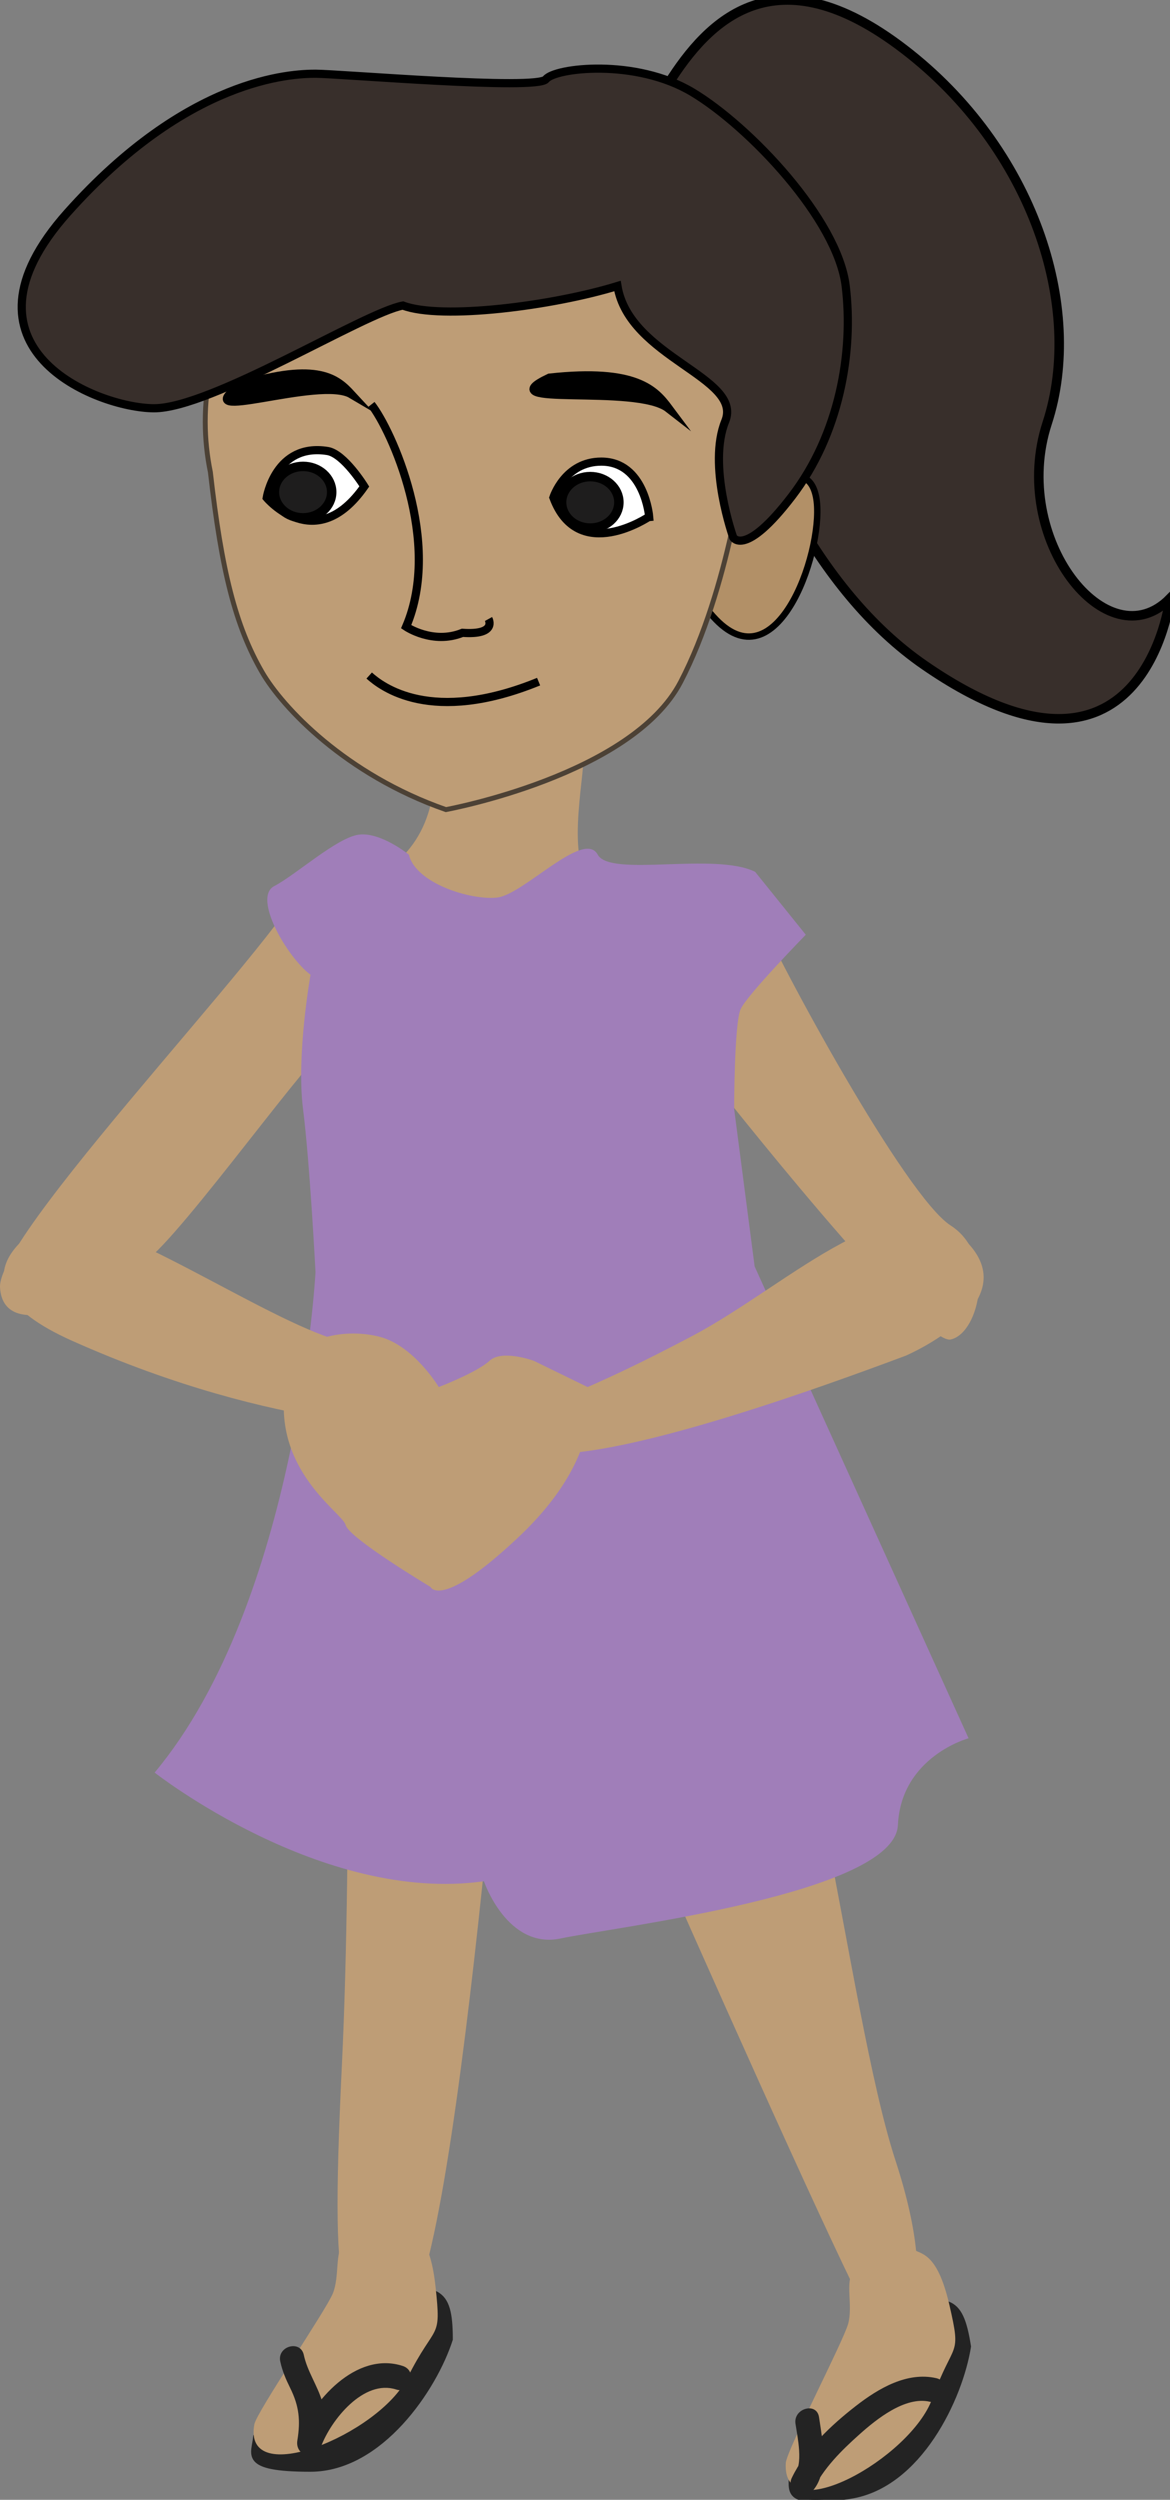 <?xml version="1.0" encoding="utf-8"?>
<!-- Generator: Adobe Illustrator 16.0.4, SVG Export Plug-In . SVG Version: 6.00 Build 0)  -->
<!DOCTYPE svg PUBLIC "-//W3C//DTD SVG 1.1//EN" "http://www.w3.org/Graphics/SVG/1.1/DTD/svg11.dtd">
<svg version="1.1" id="Layer_1" xmlns="http://www.w3.org/2000/svg" xmlns:xlink="http://www.w3.org/1999/xlink" x="0px" y="0px"
	 width="239.58px" height="511.799px" viewBox="0 0 239.58 511.799" enable-background="new 0 0 239.58 511.799"
	 xml:space="preserve">
<rect x="0" y="0" width="239.58" height="511.799" fill="#808080" stroke="none"/>
<path fill="#232323" stroke="#232323" stroke-miterlimit="10" d="M52.349,498.792c-0.293,3.709-3.152,6.765,11.207,6.765
	c14.359,0,25.435-16.529,28.667-26.605c0-10.77-2.619-10.818-15.333-9.728C66.556,472.557,60.223,487.386,52.349,498.792z"/>
<path fill="#232323" stroke="#232323" stroke-miterlimit="10" d="M161.98,506.145c0.279,3.711-2.075,7.169,12.113,4.963
	c14.189-2.205,22.594-20.24,24.239-30.693c-1.654-10.642-4.25-10.287-16.646-7.256C171.989,478.039,168.008,493.665,161.98,506.145z
	"/>
<path fill="#BE9D76" d="M88.807,155.574c9.865-6,29.866-2,30.532,0s-4.354,24,3.156,25.333s27.969-5.333,32.406,5.333
	s30.438,58.667,39.771,64.667s6,21.999,0,23.333s-48.536-52.666-48.536-52.666s-11.292,84.665,3.955,95.999
	s23.247,94,33.247,124.667s0.668,37.333-2.666,36.667s-75.334-166-75.334-166s-12,162.001-23.333,161.334s-14.705,4.71-12-51.334
	c2.265-46.915,0.667-111.999,1.333-120.666s-3.938-82.666-3.302-88s-26.698,33.332-36.698,42.666s-30.667,18.667-31.333,6.667
	s66.667-80.666,62.667-85.333c0,0,2-7.333,18-1.333C90.672,168.908,88.807,155.574,88.807,155.574z"/>
<path fill="#382F2B" stroke="#000000" stroke-width="1.944" stroke-miterlimit="10" d="M136.885,17.098
	c8.111-12.86,21.862-27.271,48.269-6.995c26.406,20.276,36.995,52.867,29.277,76.524c-7.72,23.657,12.367,48.908,25.149,35.908
	c0,0-5.259,44.67-50.23,13.686C144.379,105.236,136.885,17.098,136.885,17.098z"/>
<path id="ear" fill="#B29067" stroke="#000000" stroke-width="1.315" stroke-miterlimit="10" d="M150.592,104.084
	c3.5-1.694,14.5-12.14,16.5-2.417s-7.5,38.607-20.5,25.165S150.592,104.084,150.592,104.084z"/>
<path id="head" fill="#BE9D76" stroke="#4C4135" stroke-miterlimit="10" d="M153.095,86.321c0-29.44-24.864-53.307-55.533-53.307
	c-30.671,0-55.535,23.867-55.535,53.307c0,3.54,0.369,6.998,1.054,10.345c2.284,20.233,5.137,31.533,10.594,40.963
	c4.16,7.187,17.042,20.938,37.633,28.127c0,0,38.076-6.964,48.06-26.13c9.984-19.166,13.238-46.32,13.238-46.32l0,0
	C152.917,91.019,153.095,88.689,153.095,86.321z"/>
<path fill="#FFFFFF" stroke="#000000" stroke-width="1.674" stroke-miterlimit="10" d="M74.6,99.593c0,0-4.137-6.713-7.527-7.255
	c-10.656-1.704-12.458,9.57-12.458,9.57S64.607,113.889,74.6,99.593z"/>
<ellipse fill="#1E1D1D" stroke="#000000" stroke-width="1.935" stroke-miterlimit="10" cx="62.056" cy="100.756" rx="5.865" ry="5.269"/>
<path fill="#FFFFFF" stroke="#000000" stroke-width="1.674" stroke-miterlimit="10" d="M113.316,101.861
	c0,0,2.332-7.352,9.807-7.352c8.859,0,9.807,11.266,9.807,11.266S118.414,115.615,113.316,101.861z"/>
<ellipse fill="#1E1D1D" stroke="#000000" stroke-width="1.935" stroke-miterlimit="10" cx="120.865" cy="102.848" rx="5.865" ry="5.269"/>
<path fill="none" stroke="#000000" stroke-width="1.674" stroke-miterlimit="10" d="M76.034,82.811
	c4.088,5.202,14.561,28.111,7.13,45.505c0,0,5.465,3.707,11.537,1.245c7.167,0.5,5.333-2.833,5.333-2.833"/>
<path fill="none" stroke="#000000" stroke-width="1.674" stroke-miterlimit="10" d="M75.6,138.306
	c2.5,2.25,12.68,10.229,34.689,1.25"/>
<path stroke="#000000" stroke-width="1.674" stroke-miterlimit="10" d="M49.157,78.901c-11.356,8.316,16.283-2.028,22.791,1.823
	C69.094,77.637,65.152,73.908,49.157,78.901z"/>
<path stroke="#000000" stroke-width="1.762" stroke-miterlimit="10" d="M112.518,77.36c-13.169,6.192,17.778,1.093,24.367,6.228
	C134.151,79.928,130.316,75.411,112.518,77.36z"/>
<path fill="#382F2B" stroke="#000000" stroke-width="1.674" stroke-miterlimit="10" d="M126.437,58.556
	c-13.202,4.063-35.97,7-43.931,4C74.6,63.982,43.192,83.682,31.467,83.588S-10.867,71.222,13.8,43.556s45.949-28.463,50.808-28.463
	S110,18.556,111.8,16.222s18.333-4.333,30,2.667s29.705,26,31.372,39.667s-1.334,30.378-11,43.022s-12.034,8.446-12.034,8.446
	s-5.298-14.777-1.632-23.79S128.839,73.222,126.437,58.556z"/>
<path fill="#A07EB9" d="M122.399,174.981c-2.852-5.254-15.176,8.195-20.621,8.782c-5.445,0.585-16.656-2.928-18.051-8.782
	c0,0-5.763-4.684-10.246-4.098c-4.482,0.585-12.85,8.196-17.333,10.538s2.698,14.636,7.441,18.149c0,0-2.943,16.391-1.534,27.515
	s2.551,33.371,2.551,33.371s-3.608,67.327-32.941,102.453c0,0,34.252,26.932,67.429,22.249c0,0,4.747,14.05,15.756,11.708
	c11.009-2.341,68.346-9.152,69.012-23.204c0.666-14.05,14.471-17.777,14.471-17.777l-43.807-96.6l-4.193-32.199
	c0,0-0.001-17.563,1.333-20.491C153,203.668,165,191.373,165,191.373l-10.371-12.88
	C146.333,174.395,124.952,179.684,122.399,174.981z"/>
<path fill="#BE9D76" d="M52.082,496.34c-2.489,13.603,25.538,2.081,31.349-9.517c5.811-11.597,6.992-7.303,5.75-18.69
	c-1.242-11.387-4.734-10.829-6.258-12.304c-1.525-1.476-10.574,1.173-12.496,3.205c-1.921,2.031-0.839,7.014-2.282,10.538
	C66.703,473.097,52.541,493.831,52.082,496.34z"/>
<path fill="#BE9D76" d="M160.906,504.249c-0.856,13.803,25.604-0.967,29.996-13.171c4.393-12.205,6.075-8.082,3.489-19.241
	s-5.986-10.191-7.675-11.476c-1.689-1.283-10.359,2.421-12.026,4.667c-1.666,2.245,0,7.064-1.014,10.735
	C172.663,479.434,161.063,501.704,160.906,504.249z"/>
<g>
	<g>
		<path fill="#232323" d="M57.389,483.471c0.417,1.951,1.15,3.656,2.033,5.44c1.836,3.707,2.133,6.66,1.467,10.729
			c-0.52,3.173,3.692,4.38,4.821,1.33c2.037-5.503,8.76-13.913,15.424-11.754c3.077,0.996,4.384-3.833,1.33-4.822
			c-9.576-3.102-18.598,7.203-21.576,15.246c1.607,0.443,3.214,0.887,4.821,1.33c0.486-2.966,1.128-6.376,0.25-9.33
			c-0.979-3.296-3.028-6.126-3.75-9.5C61.536,478.989,56.716,480.326,57.389,483.471L57.389,483.471z"/>
	</g>
</g>
<g>
	<g>
		<path fill="#232323" d="M162.889,496.221c0.379,2.563,1.729,8.509-0.356,10.567c1.309,1.01,2.617,2.02,3.926,3.029
			c2.152-4.472,5.854-8.126,9.509-11.394c3.484-3.115,9.348-7.86,14.418-6.707c3.14,0.713,4.474-4.107,1.33-4.822
			c-6-1.363-11.849,2.115-16.423,5.663c-5.071,3.933-10.323,8.862-13.15,14.736c-1.199,2.49,1.816,5.111,3.926,3.029
			c3.784-3.733,2.333-10.76,1.644-15.433C167.241,491.711,162.424,493.067,162.889,496.221L162.889,496.221z"/>
	</g>
</g>
<path fill="#BE9D76" d="M198.333,254.648c-13.778-14.969-36.41,8.241-56.638,18.908s-25.918,11.999-32.406,15.333
	s-16.39,23.334,76.179-11.333C185.468,277.557,209.839,267.148,198.333,254.648z"/>
<path fill="#BE9D76" d="M10.801,249.685c12-1.538,43.098,20.43,58.701,24.817s24.267,15.056,18.601,17.722
	c0,0-30.769,1.3-73.352-17.722C-14.229,261.557,10.801,249.685,10.801,249.685z"/>
<path fill="#BE9D76" d="M59.199,280.224c1.793-6.552,11.599-8.372,18.601-6.52s12.045,10.276,12.045,10.276
	s7.842-3.007,10.399-5.382s9.045,0,9.045,0l11.033,5.382c0,0,4.464,13.818-15.195,31.697c-14.992,13.879-16.987,9.212-16.987,9.212
	s-16.723-9.999-17.364-12.666S53.79,299.991,59.199,280.224z"/>
</svg>

